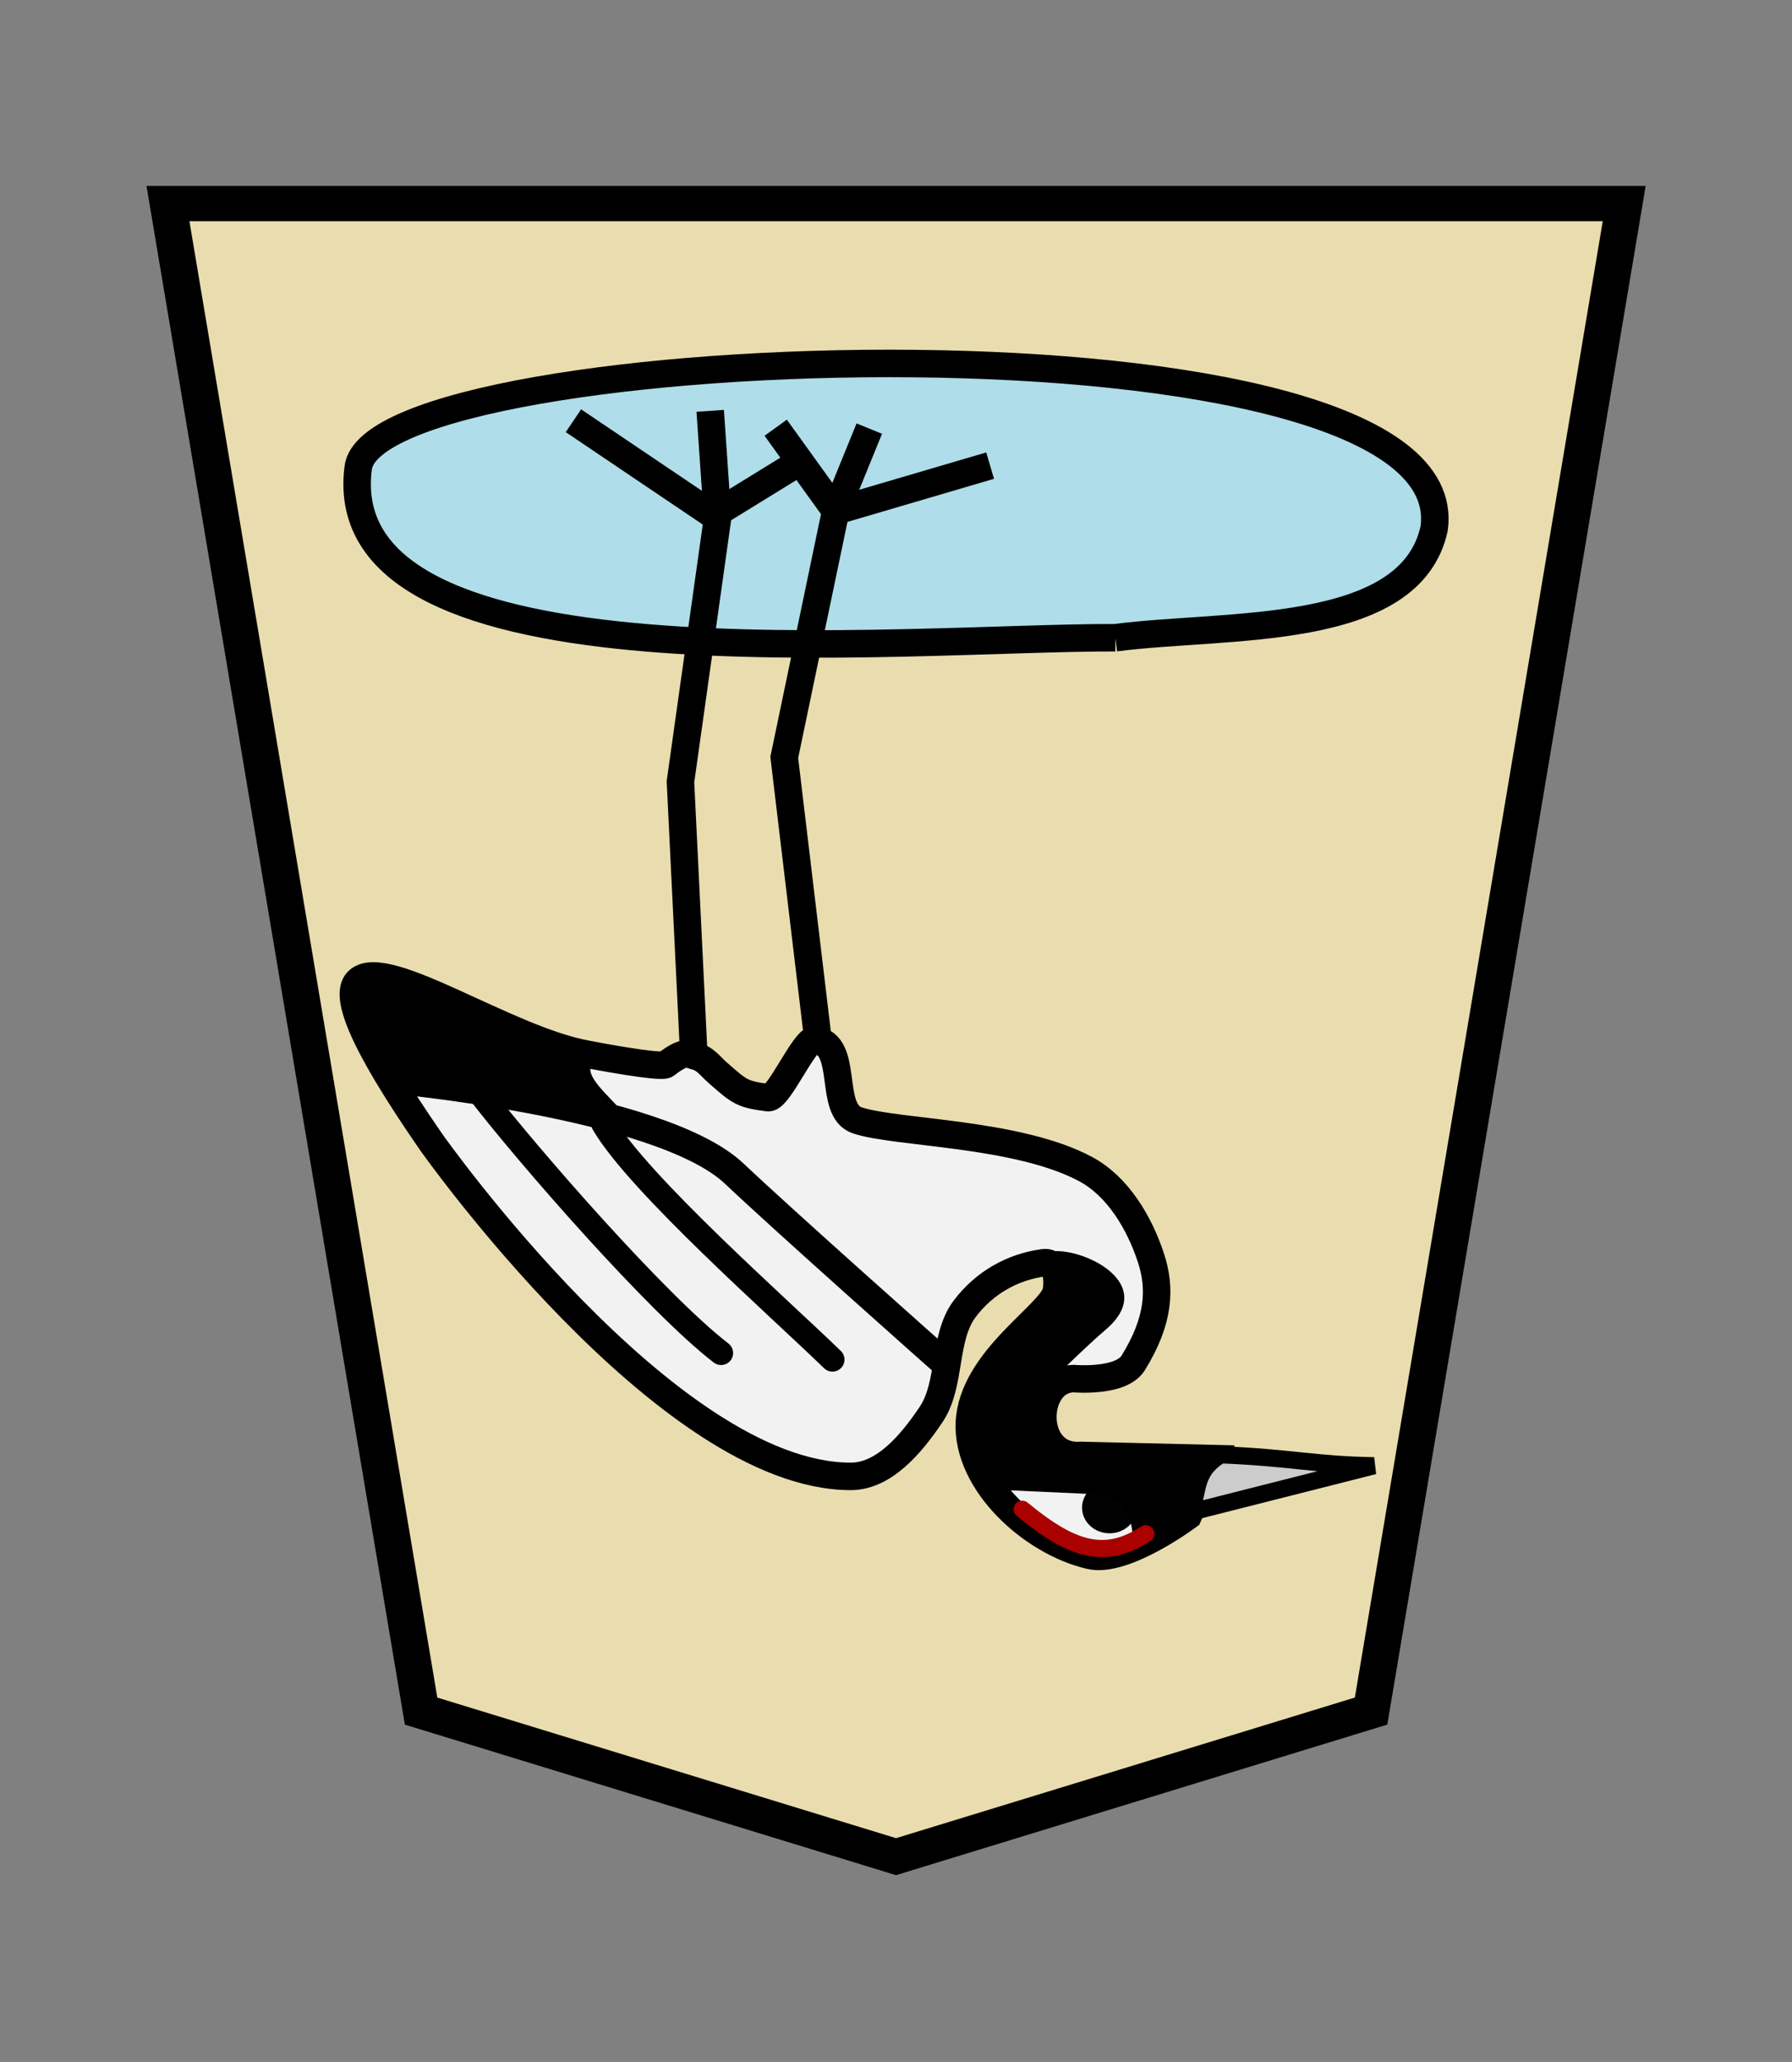 <svg height="60" width="52.157" xmlns="http://www.w3.org/2000/svg"><rect width="100%" height="100%" fill="#808080" stroke="none"/><path d="m-10.911 7.411-13.007 4.129-6.931 42.755 39.873 0-6.931-42.756z" fill="#e9ddaf" fill-opacity=".992" stroke="#000" transform="matrix(-1.063 0 0 -1.026 14.481 61.63)"/><g transform="matrix(-1 0 0 -1 52.157 62.921)"><path d="m19.694 44.364c6.106.019 22.883-1.679 22.038 4.941-.452 3.774-32.241 4.912-31.317-1.763.697-3.194 6.037-2.756 9.28-3.178z" fill="#afdde9" stroke="#000" stroke-width=".8"/><g transform="matrix(-1 0 0 1 195.668 7.204)"><g transform="translate(.191 -1.97)"><path d="m177.901 13.574s-1.847-1.378-2.845-1.151c-1.699.386-3.597 2.12-3.522 3.861.079 1.832 2.386 3.161 2.526 3.817.059.278.05.898-.371.841-.921-.125-1.732-.597-2.291-1.339-.634-.842-.387-2.191-.973-3.068-.609-.911-1.396-1.81-2.346-1.809-5.356.005-12.211 9.731-12.211 9.731-2.1 3.039-2.555 4.335-2.106 4.707.834.692 4.295-1.716 6.611-2.147.184-.037 2.184-.42 2.332-.304.573.45.684.283.813.254.334-.075.456-.29.698-.501.616-.537.686-.624 1.461-.72.307-.038 1.06 1.723 1.359 1.686 1.023-.129.366-2.049 1.231-2.344 1.115-.38 4.661-.351 6.652-1.421.939-.504 1.563-1.562 1.897-2.574.29-.88.26-1.817-.515-3.067-.357-.576-1.721-.455-1.721-.455-1.208 0-1.277-2.344.203-2.235l3.863-.092z" fill="#f2f2f2" stroke="#000" stroke-width=".8"/><path d="m177.948 13.677 5.364 1.359c-1.689.024-2.401.234-4.46.319-.837-.506-.612-1.118-.904-1.678" fill="#ccc" stroke="#000" stroke-width=".5"/><ellipse cx="175.613" cy="13.817" opacity=".99" rx=".8" ry=".747"/></g><g fill="none" stroke="#000"><path d="m154.604 24.325c.006.005 8.106-.701 10.282-2.763 1.479-1.401 6.056-5.46 6.056-5.46" stroke-width=".8"/><path d="m157.482 23.9c1.406-1.823 5.149-6.114 7.016-7.554" stroke-linecap="round" stroke-width=".7"/><path d="m161.075 23.005c1.04-1.757 5.117-5.346 6.665-6.85" stroke-linecap="round" stroke-width=".7"/><path d="m167.326 25.402-.989 8.274 1.497 7.171-1.746 2.424" stroke-width=".8"/><path d="m167.835 40.847.977 2.398" stroke-width=".8"/><path d="m167.835 40.847 4.494 1.321" stroke-width=".8"/><g stroke-width=".8" transform="translate(-4.989)"><path d="m168.697 24.953-.392 8.015 1.08 7.677-4.195 2.829"/><path d="m169.385 40.645-.214 3.117"/><path d="m169.161 40.667 2.583 1.59"/></g></g></g><path d="m33.977 30.495c.419.518 1.217 1.119.944 1.483l6.629 2.697.315-1.079-1.048-2.225c-2.317-.279-4.235-.121-6.84-.876z"/><path d="m21.882 26.371c-.502.571-3.718-.613-1.893-2.154.539-.455 1.621-1.525 1.621-1.525.601-.535.339-1.192.127-1.843-.979-.614-1.874-.6-2.733-.318l-2.176-.054.702-1.566 1.601-.923c.154.612-.009 1.36 1.335 1.462l2.797.127.89 1.716c-.929 3.476-3.116 3.71-2.27 5.078z"/><path d="m18.809 18.293c1.18-.776 2.144-.49 3.596.71" fill="none" stroke="#a00" stroke-linecap="round" stroke-width=".5"/></g></svg>